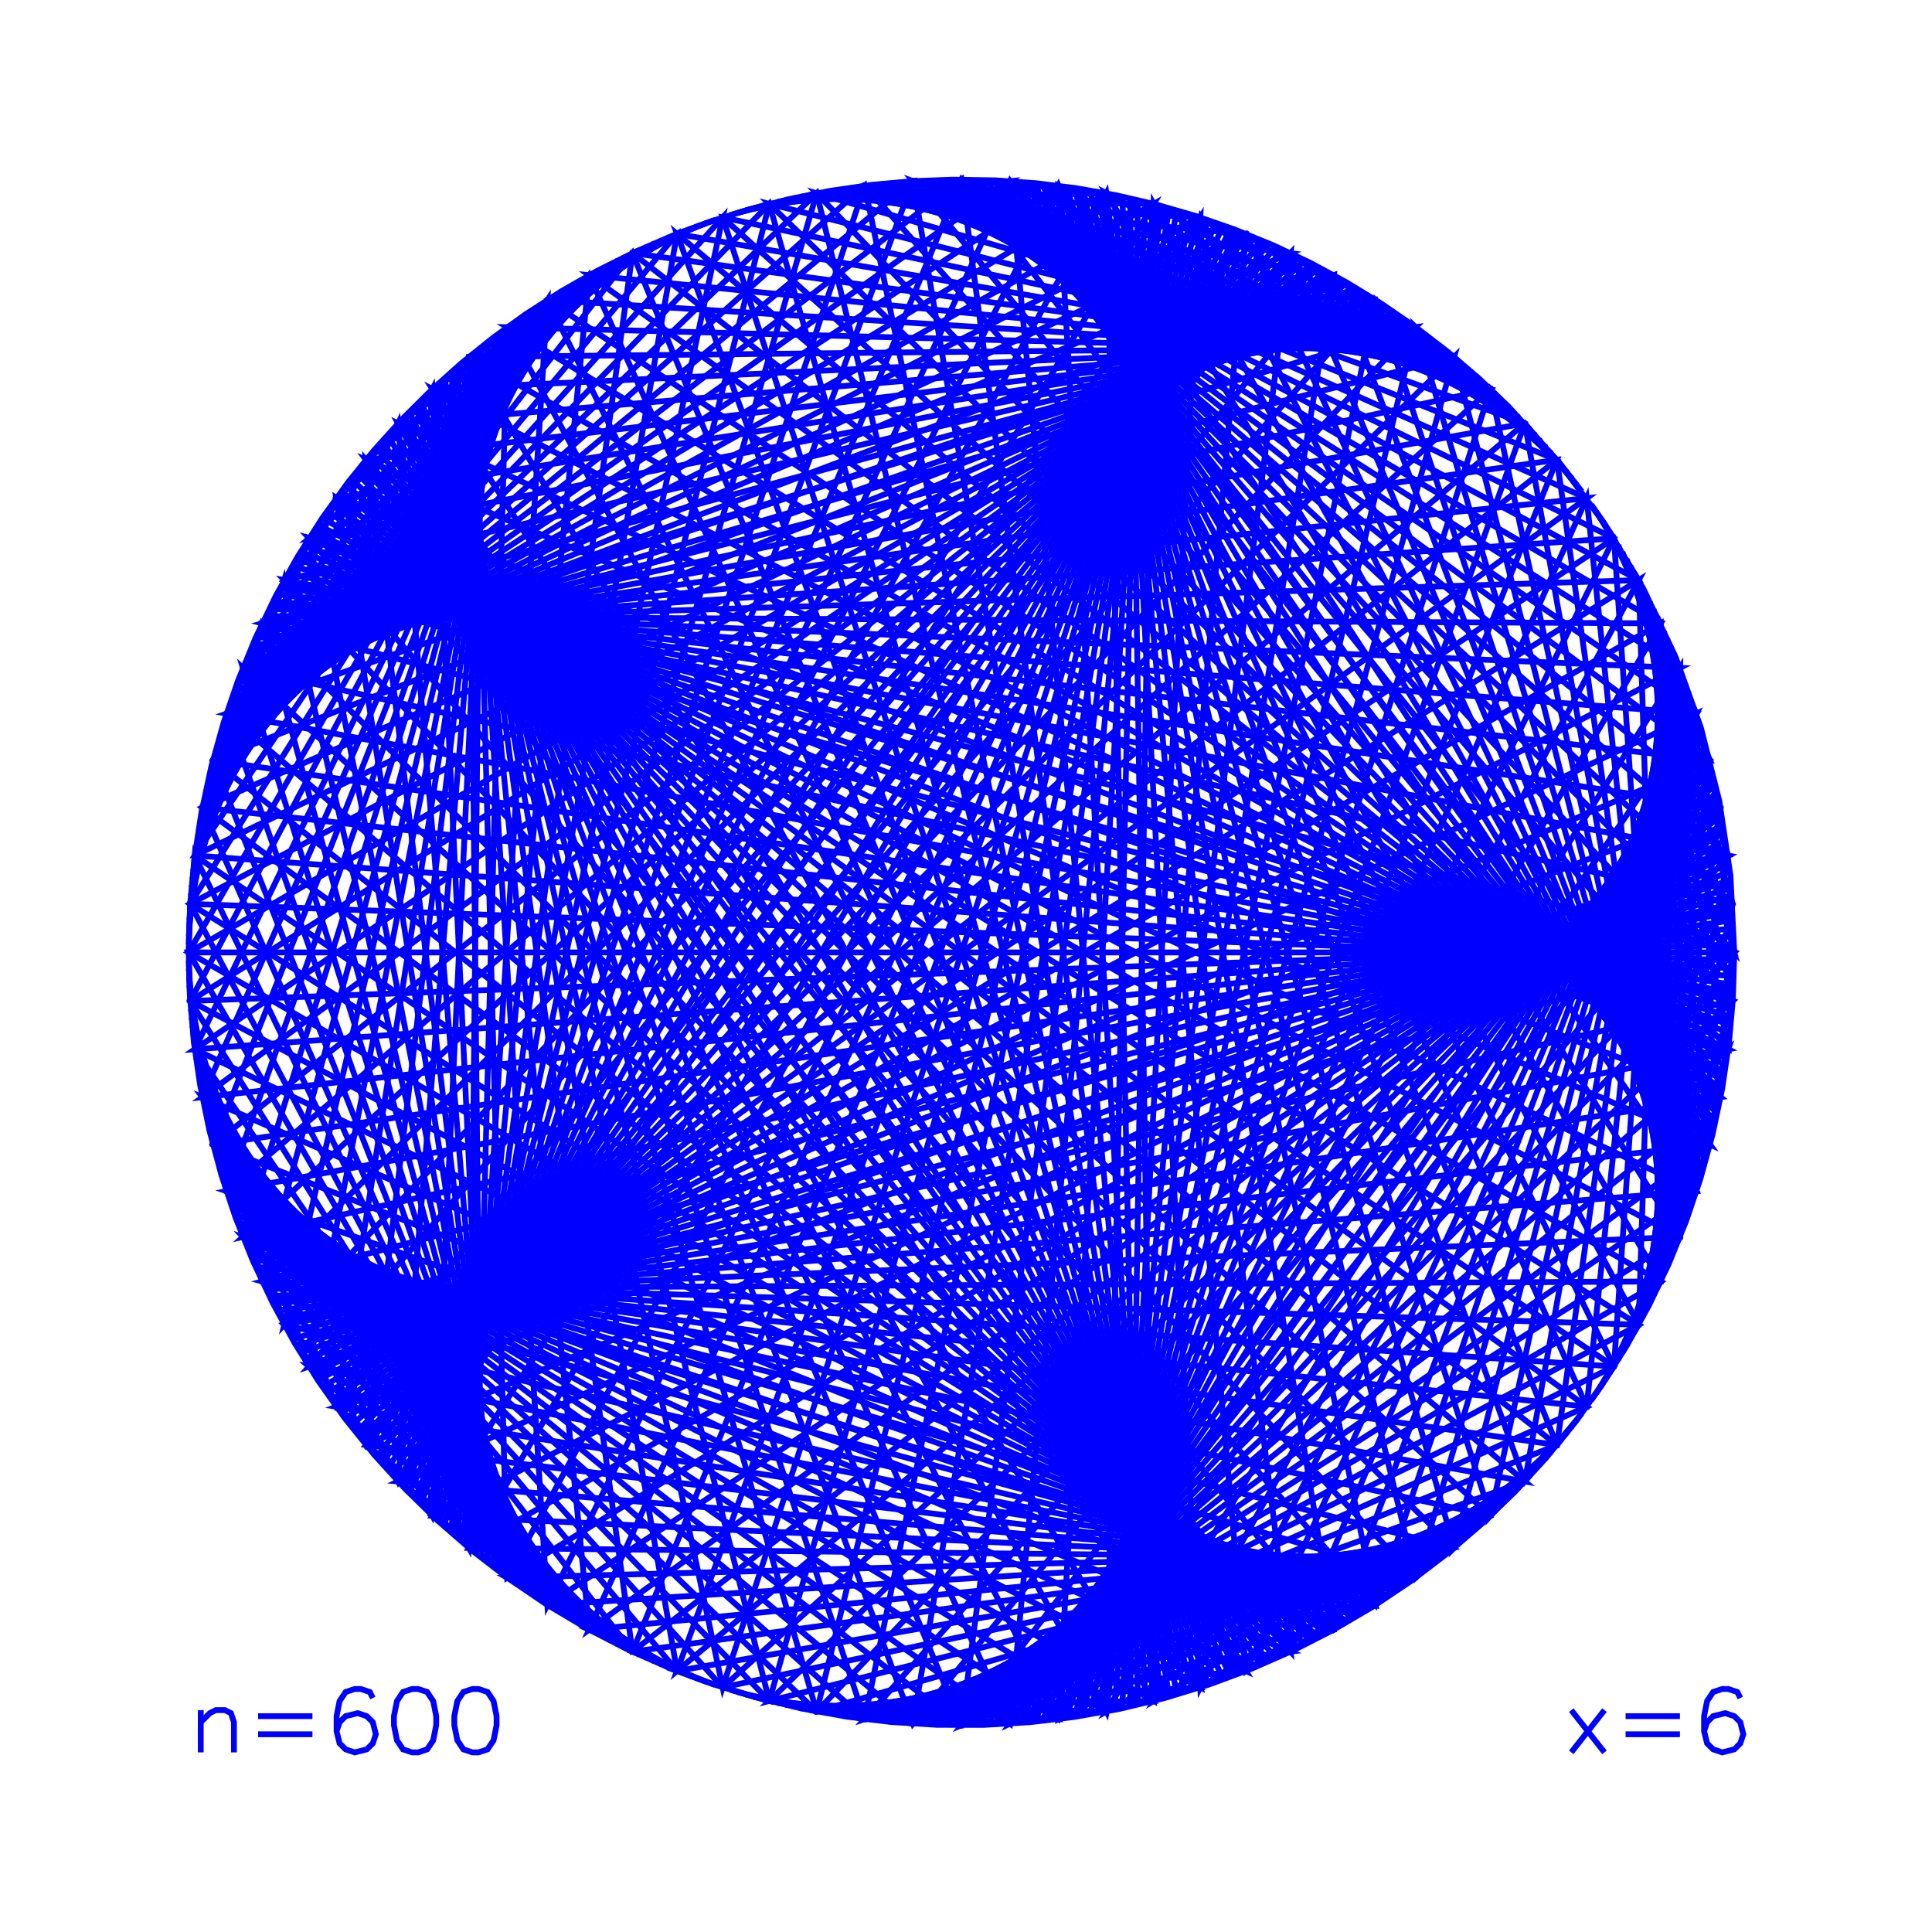 <?xml version="1.0" encoding="utf-8" ?>
<svg xmlns="http://www.w3.org/2000/svg" xmlns:cc="http://creativecommons.org/ns" xmlns:dc="http://purl.org/dc/elements/1.1/" xmlns:ev="http://www.w3.org/2001/xml-events" xmlns:inkscape="http://www.inkscape.org/namespaces/inkscape" xmlns:rdf="http://www.w3.org/1999/02/22-rdf-syntax-ns" xmlns:sodipodi="http://sodipodi.sourceforge.net/DTD/sodipodi-0.dtd" xmlns:xlink="http://www.w3.org/1999/xlink" baseProfile="tiny" height="10.0cm" version="1.2" viewBox="0 0 377.953 377.953" width="10.0cm">
  <defs/>
  <g fill="none" id="layer1" inkscape:groupmode="layer" inkscape:label="1" stroke="#0000ff" stroke-width="1.134" style="display:inline">
    <polyline points="57.164,261.909 339.272,186.319 338.517,171.23 336.334,156.663 332.745,142.377 327.782,128.508 321.493,115.188 313.727,102.229 304.948,90.401 295.058,79.484 289.307,74.02 283.276,68.865 276.983,64.033 270.128,59.333 263.354,55.204 256.372,51.436 249.202,48.04 241.51,44.89 234.017,42.282 226.032,39.976 218.302,38.187 210.489,36.806 202.615,35.837 194.701,35.282 186.39,35.147 178.462,35.445 170.56,36.158 162.334,37.348 154.186,38.989 146.504,40.97 138.936,43.352 131.504,46.127 124.227,49.289 116.793,53.006 109.897,56.93 102.905,61.422 96.47,66.063 90.287,71.035 84.374,76.325 78.747,81.917 73.174,88.084 68.179,94.248 63.088,101.289 58.215,108.936 53.984,116.525 50.041,124.69 46.595,133.076 43.77,141.293 41.33,150.026 39.419,158.889 38.042,167.851 37.205,176.879 36.91,185.941 37.138,194.627 37.907,203.661 39.152,212.261 40.975,221.143 43.327,229.899 46.07,238.144 49.432,246.565 53.293,254.768 57.639,262.726 62.244,270.094 67.492,277.488 73.174,284.553 79.27,291.266 85.479,297.344 92.319,303.296 99.504,308.827 107.007,313.917 114.802,318.548 122.52,322.54 130.804,326.226 139.294,329.408 147.959,332.076 156.769,334.22 165.692,335.832 174.318,336.871 183.368,337.426 192.435,337.438 201.486,336.905 210.116,335.887 219.042,334.298 227.857,332.176 236.53,329.53 244.677,326.51 252.98,322.866 260.717,318.913 268.535,314.32 276.064,309.268 283.276,303.773 289.867,298.11 296.385,291.808 302.514,285.127 308.232,278.09 313.305,271.036 318.159,263.377 322.544,255.441 326.446,247.257 329.85,238.853 332.634,230.622 335.03,221.878 336.898,213.005 338.23,204.037 339,195.382 339.272,186.319 36.909,186.319 112.5,317.246"/>
    <polyline points="113.875,318.03 37.208,195.812 262.306,54.608"/>
    <polyline points="263.681,55.392 36.909,186.319 263.681,317.246"/>
    <polyline points="262.306,318.03 37.208,176.826 265.048,56.191"/>
    <line x1="266.406" x2="38.102" y1="57.004" y2="167.371"/>
    <polyline points="37.911,168.943 71.603,89.952 278.228,64.948"/>
    <line x1="279.495" x2="77.884" y1="65.899" y2="82.828"/>
    <polyline points="78.974,81.68 207.039,336.308 152.029,333.136"/>
    <line x1="150.493" x2="233.3" y1="332.75" y2="42.056"/>
    <line x1="231.787" x2="159.762" y1="41.59" y2="334.822"/>
    <polyline points="158.208,334.517 243.744,326.884 331.375,138.098"/>
    <line x1="330.862" x2="252.46" y1="136.601" y2="323.112"/>
    <polyline points="253.889,322.43 51.298,121.949 37.315,175.247"/>
    <polyline points="37.44,173.668 55.609,113.487 101.809,310.461"/>
    <polyline points="103.114,311.358 51.298,121.949 320.572,113.487 312.233,100.038"/>
    <line x1="313.13" x2="324.883" y1="101.343" y2="121.949"/>
    <line x1="324.202" x2="324.883" y1="120.52" y2="250.689"/>
    <polyline points="325.55,249.253 315.737,105.312 311.322,98.743"/>
    <line x1="310.399" x2="172.288" y1="97.457" y2="35.966"/>
    <polyline points="173.863,35.809 315.737,105.312 202.318,336.829"/>
    <polyline points="200.741,336.97 320.572,113.487 63.948,272.6"/>
    <polyline points="64.859,273.895 315.737,105.312 334.522,148.722 54.113,116.277"/>
    <line x1="54.854" x2="336.594" y1="114.878" y2="157.99"/>
    <polyline points="336.289,156.437 132.437,326.884 236.311,43.034"/>
    <line x1="234.808" x2="156.658" y1="42.537" y2="38.441"/>
    <line x1="155.111" x2="225.688" y1="38.779" y2="39.887"/>
    <polyline points="227.219,40.289 188.091,337.5 148.962,332.349"/>
    <polyline points="147.435,331.931 178.598,337.202 293.866,294.334"/>
    <polyline points="292.729,295.435 169.143,336.308 334.908,150.257"/>
    <polyline points="335.277,151.797 159.762,334.822 144.394,331.048"/>
    <polyline points="142.881,330.582 150.493,332.75 85.76,75.035"/>
    <line x1="84.6" x2="280.75" y1="76.113" y2="66.862"/>
    <polyline points="281.996,67.839 91.724,69.832 94.185,304.798"/>
    <polyline points="92.949,303.809 99.228,64.011 65.782,275.181 126.6,324.43"/>
    <polyline points="128.049,325.066 71.603,282.685 97.953,64.948"/>
    <line x1="99.228" x2="38.771" y1="64.011" y2="162.669"/>
    <polyline points="39.027,161.107 107.084,58.672 91.724,302.806 38.531,208.404"/>
    <polyline points="38.771,209.969 99.228,308.627 65.782,97.457 310.399,275.181 172.288,336.672"/>
    <polyline points="170.714,336.498 304.578,282.685 309.461,276.457"/>
    <line x1="310.399" x2="203.893" y1="275.181" y2="35.966"/>
    <polyline points="205.467,36.14 304.578,282.685 269.097,313.965 41.659,223.916 107.084,58.672 284.457,69.832 328.655,241.972 178.598,337.202 41.659,223.916 37.042,192.65"/>
    <polyline points="36.984,191.068 39.587,214.647 123.721,323.112 55.609,259.151 338.079,205.267 77.884,82.828 216.419,334.822 252.46,49.526 55.609,259.151 101.809,62.177"/>
    <line x1="100.514" x2="60.444" y1="63.087" y2="267.326"/>
    <polyline points="61.299,268.658 331.872,139.601 234.808,330.101 219.523,38.441"/>
    <line x1="221.07" x2="225.688" y1="38.779" y2="332.75"/>
    <polyline points="227.219,332.349 188.091,35.138 42.061,147.19"/>
    <polyline points="42.479,145.663 197.583,35.436 150.493,39.887 85.76,297.603"/>
    <line x1="84.6" x2="95.431" y1="296.525" y2="66.862"/>
    <polyline points="94.185,67.839 91.724,302.806 132.437,326.884 39.892,216.201"/>
    <line x1="39.587" x2="108.425" y1="214.647" y2="57.831"/>
    <polyline points="109.775,57.004 38.102,205.267 115.258,318.8 39.299,213.091"/>
    <polyline points="39.027,211.531 107.084,313.965 337.154,161.107"/>
    <polyline points="337.41,162.669 99.228,308.627 92.949,68.829"/>
    <line x1="91.724" x2="337.65" y1="69.832" y2="208.404"/>
    <polyline points="337.41,209.969 99.228,64.011 283.232,68.829"/>
    <line x1="284.457" x2="166.006" y1="69.832" y2="36.76"/>
    <polyline points="164.441,36.999 276.953,64.011 211.74,335.639"/>
    <polyline points="210.175,335.878 284.457,69.832 69.611,280.225"/>
    <polyline points="68.634,278.979 291.581,76.113 159.762,37.816 335.277,220.841"/>
    <polyline points="334.908,222.381 169.143,36.33 145.912,41.141"/>
    <polyline points="147.435,40.707 178.598,35.436 82.315,294.334"/>
    <polyline points="83.452,295.435 169.143,36.33 298.297,82.828 327.459,244.904"/>
    <polyline points="328.065,243.441 291.581,76.113 48.116,129.196"/>
    <line x1="47.526" x2="271.753" y1="130.665" y2="60.397"/>
    <polyline points="270.43,59.528 44.309,139.601 339.065,194.231"/>
    <line x1="338.973" x2="189.674" y1="195.812" y2="35.146"/>
    <line x1="188.091" x2="294.992" y1="35.138" y2="79.418"/>
    <polyline points="293.866,78.304 178.598,35.436 334.522,223.916 315.737,267.326 50.631,249.253"/>
    <polyline points="49.98,247.81 310.399,275.181 326.201,124.828"/>
    <polyline points="325.55,123.385 315.737,267.326 173.863,336.829"/>
    <polyline points="175.44,336.97 320.572,259.151 63.948,100.038"/>
    <polyline points="64.859,98.743 315.737,267.326 311.322,273.895"/>
    <polyline points="312.233,272.6 320.572,259.151 324.883,121.949 63.052,271.295"/>
    <polyline points="62.169,269.981 328.655,130.665 52.676,119.099"/>
    <polyline points="53.387,117.684 331.872,139.601 196.003,337.293"/>
    <line x1="197.583" x2="80.076" y1="337.202" y2="80.543"/>
    <line x1="81.189" x2="188.091" y1="79.418" y2="337.5"/>
    <polyline points="186.507,337.492 338.973,195.812 57.963,109.362"/>
    <polyline points="57.164,110.728 339.272,186.319 188.091,337.5 42.061,225.447"/>
    <polyline points="42.479,226.975 197.583,337.202 225.688,39.887 299.375,83.988"/>
    <line x1="298.297" x2="48.722" y1="82.828" y2="127.734"/>
    <polyline points="49.343,126.278 304.578,89.952 205.467,336.498"/>
    <polyline points="203.893,336.672 310.399,97.457 326.201,247.81"/>
    <polyline points="326.838,246.36 304.578,89.952 170.714,36.14"/>
    <line x1="169.143" x2="292.729" y1="36.33" y2="77.202"/>
    <line x1="291.581" x2="167.573" y1="76.113" y2="36.536"/>
    <line x1="162.878" x2="269.097" y1="37.255" y2="58.672"/>
    <polyline points="267.756,57.831 39.587,157.99 259.531,319.555"/>
    <line x1="260.923" x2="330.334" y1="318.8" y2="135.108"/>
    <polyline points="329.79,133.621 269.097,313.965 71.603,89.952 97.953,307.69"/>
    <polyline points="96.687,306.739 77.884,82.828 38.102,167.371 260.923,318.8 45.847,237.53"/>
    <polyline points="45.319,236.037 252.46,323.112 159.762,334.822 40.904,220.841"/>
    <polyline points="40.55,219.298 150.493,332.75 197.583,337.202 328.655,130.665 323.505,253.539"/>
    <polyline points="324.202,252.118 324.883,121.949 177.018,35.544"/>
    <line x1="175.44" x2="320.572" y1="35.668" y2="113.487"/>
    <polyline points="319.802,112.103 338.973,195.812 318.219,263.276"/>
    <polyline points="317.406,264.635 338.079,205.267 184.924,337.467"/>
    <polyline points="183.342,337.425 336.594,214.647 321.327,114.878"/>
    <polyline points="322.068,116.277 334.522,223.916 54.113,256.361"/>
    <polyline points="53.387,254.954 331.872,233.036 234.808,42.537 141.373,330.101 86.931,73.969"/>
    <line x1="88.113" x2="132.437" y1="72.916" y2="326.884"/>
    <polyline points="133.912,327.459 99.228,308.627 283.232,303.809"/>
    <line x1="284.457" x2="210.175" y1="302.806" y2="36.76"/>
    <polyline points="211.74,36.999 276.953,308.627 305.58,281.46"/>
    <line x1="304.578" x2="66.72" y1="282.685" y2="96.181"/>
    <line x1="65.782" x2="338.443" y1="97.457" y2="202.122"/>
    <polyline points="338.27,203.695 71.603,89.952 248.132,325.066"/>
    <polyline points="246.676,325.687 77.884,82.828 129.506,46.951"/>
    <line x1="128.049" x2="71.603" y1="47.572" y2="89.952"/>
    <polyline points="72.619,88.738 260.923,318.8 303.562,283.9"/>
    <polyline points="302.534,285.104 252.46,323.112 73.647,87.534"/>
    <line x1="74.688" x2="243.744" y1="86.341" y2="326.884"/>
    <polyline points="242.269,327.459 99.228,64.011 133.912,45.179"/>
    <polyline points="135.393,44.62 107.084,58.672 240.788,328.018"/>
    <polyline points="239.301,328.562 115.258,53.838 39.299,159.547"/>
    <line x1="39.587" x2="116.65" y1="157.99" y2="53.083"/>
    <polyline points="118.049,52.342 41.659,148.722 258.132,320.296"/>
    <polyline points="256.725,321.022 44.309,139.601 119.456,51.615"/>
    <polyline points="120.87,50.904 47.526,130.665 37.208,176.826 111.133,316.447"/>
    <polyline points="109.775,315.634 38.102,167.371 36.943,183.153"/>
    <polyline points="36.918,184.736 37.208,176.826 339.263,187.902"/>
    <polyline points="339.238,189.485 38.102,167.371 115.258,53.838 90.51,301.79"/>
    <polyline points="89.306,300.762 123.721,49.526 286.875,71.876"/>
    <polyline points="285.672,70.847 115.258,53.838 336.882,213.091"/>
    <line x1="337.154" x2="107.084" y1="211.531" y2="58.672"/>
    <line x1="105.751" x2="44.309" y1="59.528" y2="233.036"/>
    <polyline points="43.827,231.528 225.688,332.75 197.583,35.436 328.655,241.972 314.012,269.981"/>
    <polyline points="313.13,271.295 324.883,250.689 199.163,35.544"/>
    <line x1="197.583" x2="296.105" y1="35.436" y2="80.543"/>
    <polyline points="297.207,81.68 207.039,36.33 224.152,333.136"/>
    <polyline points="222.613,333.506 216.419,37.816 153.568,39.132"/>
    <polyline points="152.029,39.502 207.039,36.33 333.269,228.497"/>
    <polyline points="333.702,226.975 197.583,35.436 80.076,292.095"/>
    <polyline points="81.189,293.22 188.091,35.138 339.272,186.319 319.017,110.728"/>
    <polyline points="318.219,109.362 338.973,176.826 189.674,337.492"/>
    <line x1="191.257" x2="338.079" y1="337.467" y2="167.371"/>
    <line x1="338.27" x2="71.603" y1="168.943" y2="282.685"/>
    <polyline points="70.601,281.46 276.953,64.011 65.782,97.457 37.738,170.516"/>
    <line x1="37.58" x2="60.444" y1="172.091" y2="105.312"/>
    <line x1="61.299" x2="331.872" y1="103.98" y2="233.036"/>
    <polyline points="331.375,234.54 243.744,45.754 44.806,138.098"/>
    <polyline points="45.319,136.601 252.46,49.526 159.762,37.816 84.6,296.525 38.308,206.837"/>
    <line x1="38.102" x2="266.406" y1="205.267" y2="315.634"/>
    <polyline points="267.756,314.807 39.587,214.647 116.65,319.555"/>
    <polyline points="118.049,320.296 41.659,223.916 258.132,52.342"/>
    <polyline points="256.725,51.615 44.309,233.036 119.456,321.022"/>
    <polyline points="120.87,321.734 47.526,241.972 271.753,312.241"/>
    <polyline points="270.43,313.11 44.309,233.036 339.065,178.407"/>
    <line x1="338.973" x2="56.38" y1="176.826" y2="112.103"/>
    <line x1="55.609" x2="274.372" y1="113.487" y2="62.177"/>
    <polyline points="273.067,61.28 51.298,121.949 338.866,197.391"/>
    <polyline points="338.741,198.969 55.609,113.487 123.721,49.526 336.594,214.647 54.854,257.76"/>
    <line x1="55.609" x2="338.741" y1="259.151" y2="173.668"/>
    <polyline points="338.601,172.091 60.444,267.326 251.024,48.86"/>
    <line x1="252.46" x2="330.862" y1="49.526" y2="236.037"/>
    <polyline points="330.334,237.53 260.923,53.838 161.319,37.527"/>
    <line x1="159.762" x2="144.394" y1="37.816" y2="41.59"/>
    <line x1="142.881" x2="150.493" y1="42.056" y2="39.887"/>
    <polyline points="148.962,40.289 188.091,35.138 334.12,225.447"/>
    <line x1="334.522" x2="181.76" y1="223.916" y2="337.367"/>
    <polyline points="180.178,337.293 331.872,233.036 196.003,35.345"/>
    <polyline points="194.421,35.27 334.522,223.916 60.444,105.312 100.514,309.551"/>
    <line x1="99.228" x2="242.269" y1="308.627" y2="45.179"/>
    <polyline points="240.788,44.62 107.084,313.965 91.724,69.832 243.744,326.884 44.806,234.54"/>
    <polyline points="46.391,239.016 269.097,313.965 213.303,37.255"/>
    <polyline points="214.862,37.527 260.923,318.8 161.319,335.111"/>
    <line x1="162.878" x2="269.097" y1="335.383" y2="313.965"/>
    <polyline points="265.048,316.447 37.208,195.812 111.133,56.191"/>
    <line x1="112.5" x2="36.909" y1="55.392" y2="186.319"/>
    <polyline points="36.918,187.902 37.208,195.812 47.526,241.972 284.457,302.806 107.084,313.965 41.659,148.722 178.598,35.436 328.655,130.665 284.457,302.806 306.57,280.225"/>
    <polyline points="307.547,278.979 291.581,296.525 328.065,129.196"/>
    <line x1="327.459" x2="298.297" y1="127.734" y2="289.81"/>
    <polyline points="297.207,290.958 207.039,336.308 224.152,39.502"/>
    <polyline points="222.613,39.132 216.419,334.822 43.362,230.015"/>
    <polyline points="42.912,228.497 207.039,336.308 298.297,82.828 216.419,37.816 332.819,230.015"/>
    <polyline points="332.354,231.528 225.688,39.887 221.07,333.859"/>
    <polyline points="219.523,334.196 234.808,42.537 75.741,287.479"/>
    <polyline points="74.688,286.297 243.744,45.754 91.724,302.806 281.996,304.798"/>
    <polyline points="280.75,305.775 84.6,296.525 245.213,46.345"/>
    <line x1="243.744" x2="301.493" y1="45.754" y2="86.341"/>
    <polyline points="300.44,85.159 234.808,42.537 44.309,139.601 105.751,313.11"/>
    <polyline points="104.428,312.241 47.526,130.665 255.311,321.734"/>
    <polyline points="251.024,323.778 60.444,105.312 338.601,200.546"/>
    <line x1="338.079" x2="191.257" y1="205.267" y2="35.171"/>
    <polyline points="192.839,35.212 336.594,214.647 316.578,265.985"/>
    <line x1="315.737" x2="202.318" y1="267.326" y2="35.809"/>
    <line x1="200.741" x2="320.572" y1="35.668" y2="259.151"/>
    <polyline points="321.327,257.76 336.594,157.99 183.342,35.212"/>
    <polyline points="181.76,35.27 334.522,148.722 194.421,337.367"/>
    <polyline points="192.839,337.425 336.594,157.99 316.578,106.653"/>
    <polyline points="317.406,108.003 338.079,167.371 320.572,259.151 51.298,250.689 37.315,197.391"/>
    <line x1="37.208" x2="339.263" y1="195.812" y2="184.736"/>
    <polyline points="339.238,183.153 38.102,205.267 260.923,53.838 72.619,283.9"/>
    <polyline points="73.647,285.104 252.46,49.526 302.534,87.534"/>
    <line x1="303.562" x2="260.923" y1="88.738" y2="53.838"/>
    <polyline points="259.531,53.083 39.587,214.647 339.197,181.57"/>
    <line x1="339.139" x2="41.659" y1="179.988" y2="223.916"/>
    <polyline points="41.273,222.381 169.143,336.308 298.297,289.81 216.419,334.822 332.819,142.623"/>
    <polyline points="332.354,141.11 225.688,332.75 299.375,288.65"/>
    <line x1="300.44" x2="234.808" y1="287.479" y2="330.101"/>
    <polyline points="233.3,330.582 150.493,39.887 40.55,153.34"/>
    <polyline points="40.904,151.797 159.762,37.816 231.787,331.048"/>
    <polyline points="230.269,331.497 169.143,36.33 41.273,150.257"/>
    <line x1="41.659" x2="339.139" y1="148.722" y2="192.65"/>
    <polyline points="339.197,191.068 39.587,157.99 36.984,181.57"/>
    <polyline points="37.042,179.988 41.659,148.722 269.097,58.672 71.603,282.685 37.911,203.695"/>
    <polyline points="37.738,202.122 65.782,275.181 310.399,97.457 49.98,124.828"/>
    <line x1="50.631" x2="315.737" y1="123.385" y2="105.312"/>
    <line x1="314.882" x2="331.872" y1="103.98" y2="139.601"/>
    <line x1="333.269" x2="207.039" y1="144.141" y2="336.308"/>
    <polyline points="208.608,336.101 291.581,76.113 307.547,93.659"/>
    <polyline points="306.57,92.413 284.457,69.832 47.526,130.665 338.973,195.812 56.38,260.534"/>
    <polyline points="57.963,263.276 338.973,176.826 47.526,241.972 255.311,50.904"/>
    <polyline points="253.889,50.208 51.298,250.689 122.292,322.43"/>
    <line x1="123.721" x2="237.809" y1="323.112" y2="43.547"/>
    <polyline points="239.301,44.075 115.258,318.8 336.882,159.547"/>
    <line x1="335.968" x2="141.373" y1="154.887" y2="330.101"/>
    <polyline points="139.87,329.604 132.437,326.884 288.068,299.721"/>
    <polyline points="286.875,300.762 123.721,323.112 89.306,71.876"/>
    <line x1="90.51" x2="115.258" y1="70.847" y2="318.8"/>
    <polyline points="108.425,314.807 39.587,157.99 123.721,49.526 237.809,329.091"/>
    <polyline points="236.311,329.604 132.437,45.754 336.289,216.201"/>
    <line x1="335.968" x2="141.373" y1="217.751" y2="42.537"/>
    <line x1="139.87" x2="132.437" y1="43.034" y2="45.754"/>
    <polyline points="130.968,46.345 84.6,76.113 159.762,334.822 291.581,296.525 48.116,243.441"/>
    <polyline points="48.722,244.904 298.297,289.81 67.67,94.915"/>
    <line x1="68.634" x2="291.581" y1="93.659" y2="296.525"/>
    <polyline points="290.421,297.603 150.493,332.75 335.631,153.34"/>
    <line x1="334.522" x2="322.068" y1="148.722" y2="256.361"/>
    <polyline points="322.794,254.954 331.872,139.601 180.178,35.345"/>
    <line x1="178.598" x2="228.746" y1="35.436" y2="331.931"/>
    <polyline points="217.973,334.517 243.744,45.754 158.208,38.12"/>
    <line x1="138.372" x2="123.721" y1="43.547" y2="49.526"/>
    <line x1="122.292" x2="51.298" y1="50.208" y2="121.949"/>
    <polyline points="51.979,120.52 324.883,121.949 199.163,337.094"/>
    <polyline points="213.303,335.383 269.097,58.672 304.578,89.952 66.72,276.457"/>
    <line x1="65.782" x2="249.581" y1="275.181" y2="48.208"/>
    <polyline points="248.132,47.572 71.603,282.685 278.228,307.69"/>
    <polyline points="279.495,306.739 77.884,289.81 338.079,167.371 55.609,113.487 252.46,323.112 216.419,37.816 77.884,289.81 38.102,205.267 36.943,189.485"/>
    <polyline points="37.117,194.231 44.309,233.036 234.808,330.101 141.373,42.537 289.25,73.969"/>
    <polyline points="290.421,75.035 150.493,39.887 335.631,219.298"/>
    <line x1="336.594" x2="59.603" y1="214.647" y2="106.653"/>
    <polyline points="58.776,108.003 338.079,205.267 320.572,113.487 324.883,250.689 51.979,252.118"/>
    <line x1="51.298" x2="103.114" y1="250.689" y2="61.28"/>
    <line x1="104.428" x2="47.526" y1="60.397" y2="241.972"/>
    <polyline points="46.951,240.497 276.953,308.627 65.782,275.181 338.443,170.516"/>
    <polyline points="337.873,165.801 84.6,296.525 130.968,326.293"/>
    <polyline points="129.506,325.687 77.884,289.81 96.687,65.899"/>
    <line x1="83.452" x2="169.143" y1="77.202" y2="336.308"/>
    <polyline points="167.573,336.101 291.581,296.525 208.608,36.536"/>
    <line x1="207.039" x2="42.912" y1="36.33" y2="144.141"/>
    <line x1="43.362" x2="216.419" y1="142.623" y2="37.816"/>
    <polyline points="217.973,38.12 243.744,326.884 301.493,286.297"/>
    <polyline points="296.105,292.095 197.583,337.202 333.702,145.663"/>
    <polyline points="334.12,147.19 188.091,337.5 294.992,293.22"/>
    <polyline points="289.25,298.668 141.373,330.101 40.213,217.751"/>
    <polyline points="37.58,200.546 60.444,267.326 334.522,148.722 178.598,337.202 82.315,78.304"/>
    <polyline points="76.807,83.988 225.688,332.75 155.111,333.859"/>
    <polyline points="156.658,334.196 234.808,330.101 75.741,85.159"/>
    <line x1="70.601" x2="276.953" y1="91.177" y2="308.627"/>
    <polyline points="275.667,309.551 60.444,267.326 125.157,323.778"/>
    <line x1="135.393" x2="107.084" y1="328.018" y2="313.965"/>
    <polyline points="95.431,305.775 84.6,76.113 38.308,165.801"/>
    <polyline points="38.531,164.234 91.724,69.832 132.437,45.754 88.113,299.721"/>
    <polyline points="86.931,298.668 141.373,42.537 40.213,154.887"/>
    <polyline points="39.892,156.437 132.437,45.754 288.068,72.916"/>
    <line x1="276.953" x2="46.951" y1="64.011" y2="132.14"/>
    <polyline points="46.391,133.621 269.097,58.672 329.79,239.016"/>
    <polyline points="329.23,240.497 276.953,64.011 305.58,91.177"/>
    <line x1="304.578" x2="309.461" y1="89.952" y2="96.181"/>
    <polyline points="308.511,94.915 298.297,82.828 67.67,277.723"/>
    <polyline points="59.603,265.985 336.594,157.99 123.721,323.112 138.372,329.091"/>
    <polyline points="136.88,328.562 115.258,318.8 285.672,301.79"/>
    <polyline points="274.372,310.461 55.609,259.151 37.44,198.969"/>
    <line x1="37.117" x2="44.309" y1="178.407" y2="139.601"/>
    <polyline points="43.827,141.11 225.688,39.887 76.807,288.65"/>
    <line x1="77.884" x2="246.676" y1="289.81" y2="46.951"/>
    <polyline points="230.269,41.141 169.143,336.308 145.912,331.497"/>
    <line x1="153.568" x2="216.419" y1="333.506" y2="334.822"/>
    <polyline points="214.862,335.111 260.923,53.838 45.847,135.108"/>
    <line x1="62.169" x2="328.655" y1="102.657" y2="241.972"/>
    <polyline points="319.802,260.534 338.973,176.826 186.507,35.146"/>
    <polyline points="184.924,35.171 338.079,167.371 58.776,264.635"/>
    <polyline points="52.676,253.539 328.655,241.972 323.505,119.099"/>
    <polyline points="322.794,117.684 331.872,233.036 314.882,268.658"/>
    <line x1="319.017" x2="339.272" y1="261.909" y2="186.319"/>
    <polyline points="338.866,175.247 51.298,250.689 273.067,311.358"/>
    <polyline points="249.581,324.43 65.782,97.457 126.6,48.208"/>
    <polyline points="125.157,48.86 60.444,105.312 275.667,63.087"/>
    <line x1="228.746" x2="178.598" y1="40.707" y2="337.202"/>
    <polyline points="177.018,337.094 324.883,250.689 63.052,101.343"/>
    <polyline points="69.611,92.413 284.457,302.806 166.006,335.878"/>
    <polyline points="164.441,335.639 276.953,308.627 329.23,132.14"/>
    <line x1="328.655" x2="314.012" y1="130.665" y2="102.657"/>
    <polyline points="326.838,126.278 304.578,282.685 49.343,246.36"/>
    <polyline points="78.974,290.958 207.039,36.33 298.297,289.81 308.511,277.723"/>
    <line x1="307.382" x2="313.878" y1="334.547" y2="342.815"/>
    <line x1="318.012" x2="328.642" y1="339.272" y2="339.272"/>
    <line x1="328.642" x2="318.012" y1="335.728" y2="335.728"/>
    <line x1="313.878" x2="307.382" y1="334.547" y2="342.815"/>
    <polyline points="333.366,338.681 333.957,336.909 335.138,335.728 337.5,335.138 339.272,335.728 340.453,336.909 341.043,339.272 340.453,341.043 339.272,342.224 336.909,342.815 335.138,342.224 333.957,341.043 333.366,338.681 333.366,335.728 333.957,332.776 335.138,331.004 336.909,330.413 338.091,330.413 339.862,331.004 340.453,332.185"/>
    <polyline points="245.213,326.293 84.6,76.113 337.873,206.837"/>
    <line x1="337.65" x2="91.724" y1="164.234" y2="302.806"/>
    <polygon points="88.878,335.728 88.878,337.5 89.469,340.453 90.65,342.224 92.421,342.815 93.602,342.815 95.374,342.224 96.555,340.453 97.146,337.5 97.146,335.728 96.555,332.776 95.374,331.004 93.602,330.413 92.421,330.413 90.65,331.004 89.469,332.776"/>
    <polygon points="85.335,335.728 84.744,332.776 83.563,331.004 81.791,330.413 80.61,330.413 78.839,331.004 77.657,332.776 77.067,335.728 77.067,337.5 77.657,340.453 78.839,342.224 80.61,342.815 81.791,342.815 83.563,342.224 84.744,340.453 85.335,337.5"/>
    <polyline points="72.933,332.185 72.343,331.004 70.571,330.413 69.39,330.413 67.618,331.004 66.437,332.776 65.847,335.728 65.847,338.681 66.437,341.043 67.618,342.224 69.39,342.815 71.752,342.224 72.933,341.043 73.524,339.272 72.933,336.909 71.752,335.728 69.98,335.138 67.618,335.728 66.437,336.909 65.847,338.681"/>
    <line x1="61.122" x2="50.492" y1="339.272" y2="339.272"/>
    <line x1="50.492" x2="61.122" y1="335.728" y2="335.728"/>
    <polyline points="45.768,342.815 45.768,336.909 45.177,335.138 43.996,334.547 42.224,334.547 41.043,335.138 39.272,336.909"/>
    <line x1="39.272" x2="39.272" y1="334.547" y2="342.815"/>
    <line x1="37.208" x2="113.875" y1="176.826" y2="54.608"/>
    <line x1="115.258" x2="136.88" y1="53.838" y2="44.075"/>
  </g>
</svg>
